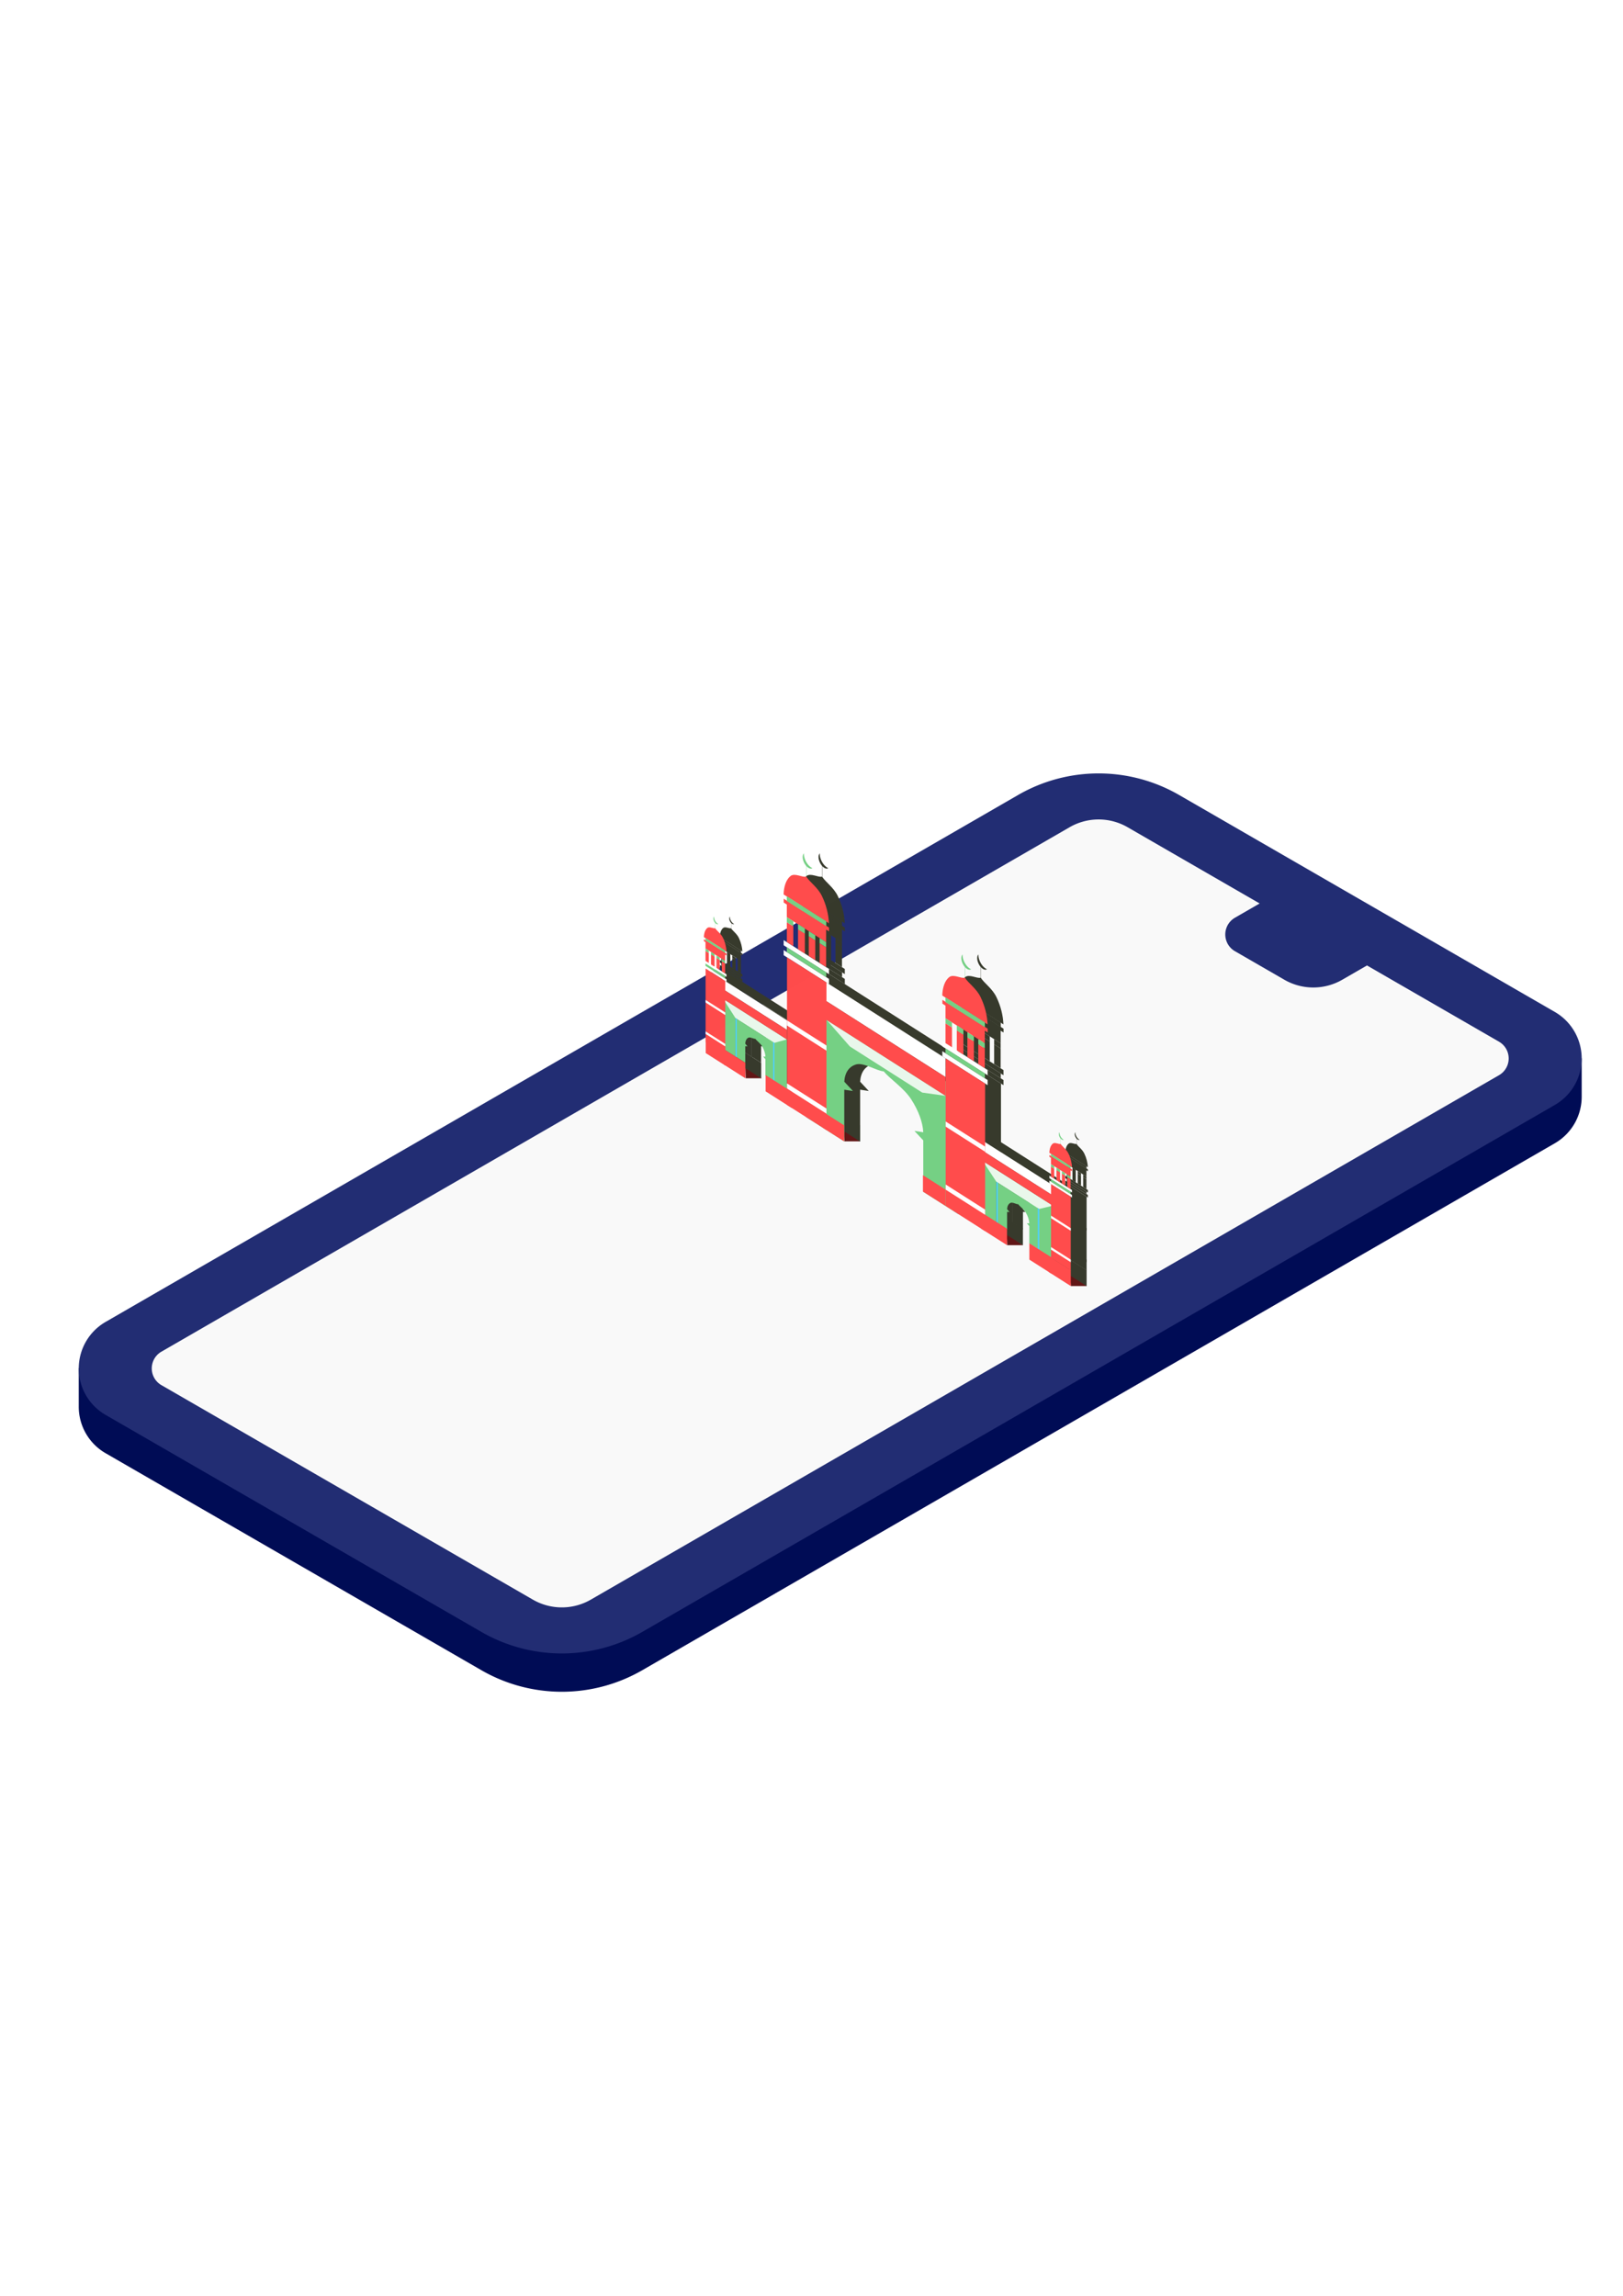 <?xml version="1.0" encoding="UTF-8" standalone="no"?>
<svg
   xmlns:dc="http://purl.org/dc/elements/1.1/"
   xmlns:cc="http://creativecommons.org/ns#"
   xmlns:rdf="http://www.w3.org/1999/02/22-rdf-syntax-ns#"
   xmlns:svg="http://www.w3.org/2000/svg"
   xmlns="http://www.w3.org/2000/svg"
   xmlns:sodipodi="http://sodipodi.sourceforge.net/DTD/sodipodi-0.dtd"
   xmlns:inkscape="http://www.inkscape.org/namespaces/inkscape"
   id="svg8"
   version="1.1"
   viewBox="0 0 210 297"
   height="1122.52"
   width="793.701"
   inkscape:version="1.0 (4035a4fb49, 2020-05-01)"
   sodipodi:docname="welcome_screen.svg">
  <defs
     id="defs2">
    <inkscape:path-effect
       hide_knots="false"
       only_selected="false"
       apply_with_radius="true"
       apply_no_radius="true"
       use_knot_distance="true"
       flexible="false"
       chamfer_steps="1"
       radius="0"
       mode="F"
       method="auto"
       unit="px"
       satellites_param="F,0,0,1,0,0,0,1 @ F,0,1,1,0,6.555,0,1 @ F,0,0,1,0,6.555,0,1 @ F,0,0,1,0,0,0,1"
       lpeversion="1"
       is_visible="true"
       id="path-effect968"
       effect="fillet_chamfer" />
    <inkscape:path-effect
       hide_knots="false"
       only_selected="false"
       apply_with_radius="true"
       apply_no_radius="true"
       use_knot_distance="true"
       flexible="false"
       chamfer_steps="1"
       radius="0"
       mode="F"
       method="auto"
       unit="px"
       satellites_param="F,0,0,1,0,0,0,1 @ F,0,0,1,0,0,0,1 @ F,0,1,1,0,15,0,1 @ F,0,0,1,0,15,0,1 @ F,0,0,1,0,0,0,1 @ F,0,0,1,0,0,0,1"
       lpeversion="1"
       is_visible="true"
       id="path-effect958"
       effect="fillet_chamfer" />
    <inkscape:path-effect
       hide_knots="false"
       only_selected="false"
       apply_with_radius="true"
       apply_no_radius="true"
       use_knot_distance="true"
       flexible="false"
       chamfer_steps="1"
       radius="0"
       mode="F"
       method="auto"
       unit="px"
       satellites_param="F,0,1,1,0,19.844,0,1 @ F,0,1,1,0,19.844,0,1 @ F,0,0,1,0,19.844,0,1 @ F,0,1,1,0,19.844,0,1"
       lpeversion="1"
       is_visible="true"
       id="path-effect876"
       effect="fillet_chamfer" />
    <inkscape:path-effect
       hide_knots="false"
       only_selected="false"
       apply_with_radius="true"
       apply_no_radius="true"
       use_knot_distance="true"
       flexible="false"
       chamfer_steps="1"
       radius="0"
       mode="F"
       method="auto"
       unit="px"
       satellites_param="F,0,1,1,0,7.146,0,1 @ F,0,1,1,0,7.146,0,1 @ F,0,0,1,0,7.146,0,1 @ F,0,0,1,0,0,0,1 @ F,0,1,1,0,7.146,0,1 @ F,0,1,1,0,7.146,0,1 @ F,0,0,1,0,0,0,1 @ F,0,1,1,0,7.146,0,1"
       lpeversion="1"
       is_visible="true"
       id="path-effect874"
       effect="fillet_chamfer" />
    <filter
       inkscape:collect="always"
       style="color-interpolation-filters:sRGB"
       id="filter9188"
       x="-0.048"
       width="1.096"
       y="-0.039"
       height="1.077">
      <feGaussianBlur
         inkscape:collect="always"
         stdDeviation="41.921"
         id="feGaussianBlur9190" />
    </filter>
  </defs>
  <sodipodi:namedview
     inkscape:window-maximized="1"
     inkscape:window-y="31"
     inkscape:window-x="0"
     inkscape:window-height="709"
     inkscape:window-width="1366"
     inkscape:snap-global="false"
     showborder="true"
     showgrid="false"
     inkscape:document-rotation="0"
     inkscape:current-layer="layer1"
     inkscape:document-units="mm"
     inkscape:cy="567.36938"
     inkscape:cx="-36.802125"
     inkscape:zoom="0.45254834"
     inkscape:pageshadow="2"
     inkscape:pageopacity="0.0"
     borderopacity="1.0"
     bordercolor="#666666"
     pagecolor="#ffffff"
     id="base"
     units="px">
    <inkscape:grid
       spacingy="13.229"
       units="px"
       id="grid833"
       type="axonomgrid" />
  </sodipodi:namedview>
  <g
     id="layer1"
     inkscape:groupmode="layer"
     inkscape:label="Layer 1">
    <g
       id="g1441">
      <path
         id="path878"
         style="fill:#000c55;fill-opacity:1;stroke:none;stroke-width:0.16px;stroke-linecap:butt;stroke-linejoin:miter;stroke-opacity:1"
         d="m 142.143,105.008 a 20.835,20.835 0 0 0 -10.413,2.791 L 13.663,175.966 v -4.956 l -3.473,6.015 v 4.956 a 6.945,6.945 0 0 0 3.473,6.015 l 48.616,28.068 a 20.835,20.835 0 0 0 20.835,0 L 201.182,147.898 a 6.945,6.945 0 0 0 3.473,-6.015 6.945,6.945 0 0 0 0,-0.005 v -4.951 l -3.473,-6.015 v 4.956 l -48.616,-28.068 a 20.835,20.835 0 0 0 -10.423,-2.792 z" />
      <path
         style="fill:#222d73;fill-opacity:1;stroke:none;stroke-width:0.16px;stroke-linecap:butt;stroke-linejoin:miter;stroke-opacity:1"
         d="m 13.663,183.04 48.616,28.068 a 20.835,20.835 0 0 0 20.835,0 L 201.182,142.942 a 6.945,6.945 0 0 0 0,-12.029 l -48.616,-28.068 a 20.835,20.835 0 0 0 -20.835,0 L 13.663,171.011 a 6.945,6.945 0 0 0 0,12.029 z"
         id="path837" />
      <path
         style="fill:#f9f9f9;fill-opacity:1;stroke:none;stroke-width:0.16px;stroke-linecap:butt;stroke-linejoin:miter;stroke-opacity:1"
         d="m 20.887,179.191 48.058,27.746 a 7.503,7.503 0 0 0 7.503,0 L 193.958,139.093 a 2.501,2.501 0 0 0 0,-4.332 l -17.084,-9.863 -3.194,1.844 a 7.503,7.503 0 0 1 -7.503,0 l -6.387,-3.688 a 2.501,2.501 0 0 1 0,-4.332 l 3.194,-1.844 -17.084,-9.863 a 7.503,7.503 0 0 0 -7.503,0 L 20.887,174.859 a 2.501,2.501 0 0 0 0,4.332 z"
         id="path872" />
      <g
         id="g1427"
         transform="matrix(0.046,0,0,0.046,169.647,67.299)"
         style="opacity:0.995">
        <path
           id="path9074"
           d="m -631.231,2153.758 -49.362,-52.152 4.777,52.152 z"
           style="fill:#601515;fill-opacity:0.996;stroke:none;stroke-width:1.877px;stroke-linecap:butt;stroke-linejoin:miter;stroke-opacity:1" />
        <path
           id="path9072"
           d="m -810.32,2038.8 -46.093,-33.093 1.508,33.093 z"
           style="fill:#601515;fill-opacity:0.996;stroke:none;stroke-width:1.877px;stroke-linecap:butt;stroke-linejoin:miter;stroke-opacity:1" />
        <path
           id="path9070"
           d="m -1268.154,1746.807 -48.282,-40.054 3.697,40.054 z"
           style="fill:#601515;fill-opacity:0.996;stroke:none;stroke-width:1.877px;stroke-linecap:butt;stroke-linejoin:miter;stroke-opacity:1" />
        <path
           id="path9068"
           d="m -1545.823,1569.34 -45.745,-32.262 1.16,32.262 z"
           style="fill:#601515;fill-opacity:0.996;stroke:none;stroke-width:1.877px;stroke-linecap:butt;stroke-linejoin:miter;stroke-opacity:1" />
        <g
           style="fill:#36392b;fill-opacity:1;filter:url(#filter9188)"
           id="g1576"
           transform="matrix(0.496,0.316,0,0.553,-267.851,1883.237)">
          <rect
             y="156.044"
             x="-2123.927"
             height="95.209"
             width="680.861"
             id="rect1284"
             style="opacity:0.999;fill:#36392b;fill-opacity:1;stroke-width:0.205" />
          <path
             d="m -2230.782,271.902 v 130.413 440.848 h 175.362 V 402.316 h 542.267 v 440.848 h 175.362 V 402.316 271.902 Z"
             style="opacity:0.999;fill:#36392b;fill-opacity:1;stroke-width:0.395"
             id="path1286" />
          <g
             style="fill:#36392b;fill-opacity:1"
             transform="matrix(3.223,0,0,2.862,2499.593,556.966)"
             id="g1294">
            <path
               id="path1288"
               style="opacity:0.999;fill:#36392b;fill-opacity:1;stroke-width:0.167"
               d="M -1468.709,-91.963 V 122.225 h 67.157 V 30.216 l 7.442,-3.652 7.771,-3.814 -7.988,-3.512 -7.207,-3.168 c 0.895,-16.939 8.548,-32.914 21.398,-44.641 12.935,-11.805 36.151,-11.461 48.035,-18.405 h 0.034 c 11.078,6.573 35.114,6.588 48.056,18.394 12.942,11.806 20.617,27.92 21.428,44.99 v 0 l -7.777,3.808 -7.777,3.808 7.982,3.518 7.572,3.337 v 91.346 h 61.91 V -91.963 Z" />
            <rect
               style="opacity:0.999;fill:#36392b;fill-opacity:1;stroke-width:0.152"
               id="rect1290"
               width="8.825"
               height="214.104"
               x="-1468.708"
               y="-91.963" />
            <rect
               y="-91.963"
               x="-1209.497"
               height="214.1"
               width="8.825"
               id="rect1292"
               style="opacity:0.999;fill:#36392b;fill-opacity:1;stroke-width:0.152" />
          </g>
          <path
             sodipodi:nodetypes="ccccc"
             d="m -2116.822,346.462 h 673.756 l -132.597,59.134 h -410.027 z"
             style="opacity:0.999;fill:#36392b;fill-opacity:1;stroke-width:0.276"
             id="path1296" />
          <rect
             style="opacity:0.999;fill:#36392b;fill-opacity:1;stroke-width:0.205"
             id="rect1298"
             width="680.861"
             height="95.209"
             x="-2123.927"
             y="251.253" />
          <g
             style="fill:#36392b;fill-opacity:1"
             id="g1354"
             transform="matrix(1.381,0,0,1.381,538.496,-3.178)">
            <path
               id="path1300"
               style="opacity:0.999;fill:#36392b;fill-opacity:1;stroke-width:0.233"
               d="m -2007.141,-227.087 c -15.906,13 -46.979,12.356 -64.291,34.455 -17.312,22.099 -27.578,52.256 -28.663,84.201 h 186 c -1.085,-31.955 -11.358,-62.121 -28.68,-84.222 -17.322,-22.101 -49.493,-22.129 -64.32,-34.434 z"
               sodipodi:nodetypes="csccscc" />
            <path
               id="path1302"
               style="opacity:0.999;fill:#36392b;fill-opacity:1;stroke-width:0.246"
               d="m -2099.56,-92.926 v 14.169 h 12.744 v 46.475 h 161.36 v -46.475 h 11.895 v -14.169 z" />
            <rect
               style="opacity:0.999;fill:#36392b;fill-opacity:1;stroke-width:0.257"
               id="rect1304"
               width="186"
               height="18.966"
               x="-2099.804"
               y="59.68" />
            <rect
               y="96.31"
               x="-2099.804"
               height="18.966"
               width="186"
               id="rect1306"
               style="opacity:0.999;fill:#36392b;fill-opacity:1;stroke-width:0.257" />
            <g
               style="fill:#36392b;fill-opacity:1"
               transform="translate(-235.5,-36.236)"
               id="g1352">
              <rect
                 style="opacity:0.999;fill:#36392b;fill-opacity:1;stroke-width:0.267"
                 id="rect1308"
                 width="162"
                 height="17.664"
                 x="-1851.471"
                 y="-73.118" />
              <g
                 style="fill:#36392b;fill-opacity:1"
                 id="g1314"
                 transform="translate(-3.6523438e-5)">
                <rect
                   y="3.954"
                   x="-1851.315"
                   height="18.962"
                   width="26.69"
                   id="rect1310"
                   style="opacity:0.999;fill:#36392b;fill-opacity:1;stroke-width:0.142" />
                <rect
                   y="22.916"
                   x="-1851.315"
                   height="72.606"
                   width="26.69"
                   id="rect1312"
                   style="opacity:0.999;fill:#36392b;fill-opacity:1;stroke-width:0.265" />
              </g>
              <rect
                 y="151.512"
                 x="-1850.577"
                 height="543.503"
                 width="162"
                 id="rect1316"
                 style="opacity:0.999;fill:#36392b;fill-opacity:1;stroke-width:0.34" />
              <rect
                 y="383.6"
                 x="-1850.577"
                 height="18.966"
                 width="162"
                 id="rect1318"
                 style="opacity:0.999;fill:#36392b;fill-opacity:1;stroke-width:0.24" />
              <rect
                 y="114.882"
                 x="-1851.471"
                 height="17.664"
                 width="162"
                 id="rect1320"
                 style="opacity:0.999;fill:#36392b;fill-opacity:1;stroke-width:0.267" />
              <g
                 style="fill:#36392b;fill-opacity:1"
                 transform="translate(134.67)"
                 id="g1326">
                <rect
                   style="opacity:0.999;fill:#36392b;fill-opacity:1;stroke-width:0.142"
                   id="rect1322"
                   width="26.69"
                   height="18.962"
                   x="-1851.315"
                   y="3.954" />
                <rect
                   style="opacity:0.999;fill:#36392b;fill-opacity:1;stroke-width:0.265"
                   id="rect1324"
                   width="26.69"
                   height="72.606"
                   x="-1851.315"
                   y="22.916" />
              </g>
              <g
                 style="fill:#36392b;fill-opacity:1"
                 id="g1332"
                 transform="translate(46.656,-0.287)">
                <rect
                   y="3.954"
                   x="-1851.315"
                   height="18.962"
                   width="26.69"
                   id="rect1328"
                   style="opacity:0.999;fill:#36392b;fill-opacity:1;stroke-width:0.142" />
                <rect
                   y="22.916"
                   x="-1851.315"
                   height="72.606"
                   width="26.69"
                   id="rect1330"
                   style="opacity:0.999;fill:#36392b;fill-opacity:1;stroke-width:0.265" />
              </g>
              <g
                 style="fill:#36392b;fill-opacity:1"
                 transform="translate(90.022,-2.183876e-4)"
                 id="g1338">
                <rect
                   style="opacity:0.999;fill:#36392b;fill-opacity:1;stroke-width:0.142"
                   id="rect1334"
                   width="26.69"
                   height="18.962"
                   x="-1851.315"
                   y="3.954" />
                <rect
                   style="opacity:0.999;fill:#36392b;fill-opacity:1;stroke-width:0.265"
                   id="rect1336"
                   width="26.69"
                   height="72.606"
                   x="-1851.315"
                   y="22.916" />
              </g>
              <g
                 style="fill:#36392b;fill-opacity:1"
                 id="g1344"
                 transform="translate(46.656,-2.183876e-4)">
                <rect
                   y="3.954"
                   x="-1851.315"
                   height="18.962"
                   width="26.69"
                   id="rect1340"
                   style="opacity:0.999;fill:#36392b;fill-opacity:1;stroke-width:0.142" />
                <rect
                   y="22.916"
                   x="-1851.315"
                   height="72.606"
                   width="26.69"
                   id="rect1342"
                   style="opacity:0.999;fill:#36392b;fill-opacity:1;stroke-width:0.265" />
              </g>
              <rect
                 style="opacity:0.999;fill:#36392b;fill-opacity:1;stroke-width:0.24"
                 id="rect1346"
                 width="162"
                 height="18.966"
                 x="-1850.577"
                 y="615.689" />
              <path
                 id="path1348"
                 style="opacity:0.999;fill:#36392b;fill-opacity:1;stroke-width:0.152"
                 d="m -1780.998,-271.039 a 23.2,26.111 0 0 0 -5.207,16.484 23.2,26.111 0 0 0 23.2,26.111 23.2,26.111 0 0 0 16.866,-8.182 30.044,32.175 0 0 1 -4.918,0.434 30.044,32.175 0 0 1 -30.044,-32.175 30.044,32.175 0 0 1 0.104,-2.672 z" />
              <rect
                 style="opacity:0.999;fill:#36392b;fill-opacity:1;stroke-width:0.144"
                 id="rect1350"
                 width="1.009"
                 height="45.041"
                 x="-1771.64"
                 y="-235.892" />
            </g>
          </g>
          <g
             style="fill:#36392b;fill-opacity:1"
             transform="matrix(0.906,0,0,0.968,296.498,212.68)"
             id="g1372">
            <rect
               style="opacity:0.999;fill:#36392b;fill-opacity:1;stroke-width:0.124"
               id="rect1356"
               width="443.8"
               height="53.4"
               x="-1692.252"
               y="249.269" />
            <path
               id="path1358"
               style="opacity:0.999;fill:#36392b;fill-opacity:1;stroke-width:0.194"
               d="m -1688.577,356.069 v 63.598 214.987 h 86.43 V 419.668 h 267.265 v 214.987 h 86.43 V 419.668 356.069 Z" />
            <path
               id="path1360"
               style="opacity:0.999;fill:#36392b;fill-opacity:1;stroke-width:0.231"
               d="m -1687.621,356.069 h 439.169 l -86.43,63.598 h -267.265 z"
               sodipodi:nodetypes="ccccc" />
            <g
               style="fill:#36392b;fill-opacity:1"
               id="g1368"
               transform="translate(-133.439,511.631)">
              <path
                 d="M -1468.709,-91.963 V 122.225 h 67.157 V 30.216 l 7.442,-3.652 7.771,-3.814 -7.988,-3.512 -7.207,-3.168 c 0.895,-16.939 8.548,-32.914 21.398,-44.641 12.935,-11.805 36.151,-11.461 48.035,-18.405 h 0.034 c 11.078,6.573 35.114,6.588 48.056,18.394 12.942,11.806 20.617,27.92 21.428,44.99 v 0 l -7.777,3.808 -7.777,3.808 7.982,3.518 7.572,3.337 v 91.346 h 61.91 V -91.963 Z"
                 style="opacity:0.999;fill:#36392b;fill-opacity:1;stroke-width:0.167"
                 id="path1362" />
              <rect
                 y="-91.963"
                 x="-1468.708"
                 height="214.104"
                 width="8.825"
                 id="rect1364"
                 style="opacity:0.999;fill:#36392b;fill-opacity:1;stroke-width:0.152" />
              <rect
                 style="opacity:0.999;fill:#36392b;fill-opacity:1;stroke-width:0.152"
                 id="rect1366"
                 width="8.825"
                 height="214.1"
                 x="-1209.497"
                 y="-91.963" />
            </g>
            <rect
               y="302.669"
               x="-1692.252"
               height="53.4"
               width="443.8"
               id="rect1370"
               style="opacity:0.999;fill:#36392b;fill-opacity:1;stroke-width:0.124" />
          </g>
          <g
             style="fill:#36392b;fill-opacity:1"
             id="g1428"
             transform="matrix(0.689,0,0,0.689,592.38,374.516)">
            <path
               id="path1374"
               style="opacity:0.999;fill:#36392b;fill-opacity:1;stroke-width:0.233"
               d="m -2007.141,-227.087 c -15.906,13 -46.979,12.356 -64.291,34.455 -17.312,22.099 -27.578,52.256 -28.663,84.201 h 186 c -1.085,-31.955 -11.358,-62.121 -28.68,-84.222 -17.322,-22.101 -49.493,-22.129 -64.32,-34.434 z"
               sodipodi:nodetypes="csccscc" />
            <path
               id="path1376"
               style="opacity:0.999;fill:#36392b;fill-opacity:1;stroke-width:0.246"
               d="m -2099.56,-92.926 v 14.169 h 12.744 v 46.475 h 161.36 v -46.475 h 11.895 v -14.169 z" />
            <rect
               style="opacity:0.999;fill:#36392b;fill-opacity:1;stroke-width:0.257"
               id="rect1378"
               width="186"
               height="18.966"
               x="-2099.804"
               y="59.68" />
            <rect
               y="96.31"
               x="-2099.804"
               height="18.966"
               width="186"
               id="rect1380"
               style="opacity:0.999;fill:#36392b;fill-opacity:1;stroke-width:0.257" />
            <g
               style="fill:#36392b;fill-opacity:1"
               transform="translate(-235.5,-36.236)"
               id="g1426">
              <rect
                 style="opacity:0.999;fill:#36392b;fill-opacity:1;stroke-width:0.267"
                 id="rect1382"
                 width="162"
                 height="17.664"
                 x="-1851.471"
                 y="-73.118" />
              <g
                 style="fill:#36392b;fill-opacity:1"
                 id="g1388"
                 transform="translate(-3.6523438e-5)">
                <rect
                   y="3.954"
                   x="-1851.315"
                   height="18.962"
                   width="26.69"
                   id="rect1384"
                   style="opacity:0.999;fill:#36392b;fill-opacity:1;stroke-width:0.142" />
                <rect
                   y="22.916"
                   x="-1851.315"
                   height="72.606"
                   width="26.69"
                   id="rect1386"
                   style="opacity:0.999;fill:#36392b;fill-opacity:1;stroke-width:0.265" />
              </g>
              <rect
                 y="151.512"
                 x="-1850.577"
                 height="543.503"
                 width="162"
                 id="rect1390"
                 style="opacity:0.999;fill:#36392b;fill-opacity:1;stroke-width:0.34" />
              <rect
                 y="383.6"
                 x="-1850.577"
                 height="18.966"
                 width="162"
                 id="rect1392"
                 style="opacity:0.999;fill:#36392b;fill-opacity:1;stroke-width:0.24" />
              <rect
                 y="114.882"
                 x="-1851.471"
                 height="17.664"
                 width="162"
                 id="rect1394"
                 style="opacity:0.999;fill:#36392b;fill-opacity:1;stroke-width:0.267" />
              <g
                 style="fill:#36392b;fill-opacity:1"
                 transform="translate(134.67)"
                 id="g1400">
                <rect
                   style="opacity:0.999;fill:#36392b;fill-opacity:1;stroke-width:0.142"
                   id="rect1396"
                   width="26.69"
                   height="18.962"
                   x="-1851.315"
                   y="3.954" />
                <rect
                   style="opacity:0.999;fill:#36392b;fill-opacity:1;stroke-width:0.265"
                   id="rect1398"
                   width="26.69"
                   height="72.606"
                   x="-1851.315"
                   y="22.916" />
              </g>
              <g
                 style="fill:#36392b;fill-opacity:1"
                 id="g1406"
                 transform="translate(46.656,-0.287)">
                <rect
                   y="3.954"
                   x="-1851.315"
                   height="18.962"
                   width="26.69"
                   id="rect1402"
                   style="opacity:0.999;fill:#36392b;fill-opacity:1;stroke-width:0.142" />
                <rect
                   y="22.916"
                   x="-1851.315"
                   height="72.606"
                   width="26.69"
                   id="rect1404"
                   style="opacity:0.999;fill:#36392b;fill-opacity:1;stroke-width:0.265" />
              </g>
              <g
                 style="fill:#36392b;fill-opacity:1"
                 transform="translate(90.022,-2.183876e-4)"
                 id="g1412">
                <rect
                   style="opacity:0.999;fill:#36392b;fill-opacity:1;stroke-width:0.142"
                   id="rect1408"
                   width="26.69"
                   height="18.962"
                   x="-1851.315"
                   y="3.954" />
                <rect
                   style="opacity:0.999;fill:#36392b;fill-opacity:1;stroke-width:0.265"
                   id="rect1410"
                   width="26.69"
                   height="72.606"
                   x="-1851.315"
                   y="22.916" />
              </g>
              <g
                 style="fill:#36392b;fill-opacity:1"
                 id="g1418"
                 transform="translate(46.656,-2.183876e-4)">
                <rect
                   y="3.954"
                   x="-1851.315"
                   height="18.962"
                   width="26.69"
                   id="rect1414"
                   style="opacity:0.999;fill:#36392b;fill-opacity:1;stroke-width:0.142" />
                <rect
                   y="22.916"
                   x="-1851.315"
                   height="72.606"
                   width="26.69"
                   id="rect1416"
                   style="opacity:0.999;fill:#36392b;fill-opacity:1;stroke-width:0.265" />
              </g>
              <rect
                 style="opacity:0.999;fill:#36392b;fill-opacity:1;stroke-width:0.24"
                 id="rect1420"
                 width="162"
                 height="18.966"
                 x="-1850.577"
                 y="615.689" />
              <path
                 id="path1422"
                 style="opacity:0.999;fill:#36392b;fill-opacity:1;stroke-width:0.152"
                 d="m -1780.998,-271.039 a 23.2,26.111 0 0 0 -5.207,16.484 23.2,26.111 0 0 0 23.2,26.111 23.2,26.111 0 0 0 16.866,-8.182 30.044,32.175 0 0 1 -4.918,0.434 30.044,32.175 0 0 1 -30.044,-32.175 30.044,32.175 0 0 1 0.104,-2.672 z" />
              <rect
                 style="opacity:0.999;fill:#36392b;fill-opacity:1;stroke-width:0.144"
                 id="rect1424"
                 width="1.009"
                 height="45.041"
                 x="-1771.64"
                 y="-235.892" />
            </g>
          </g>
          <g
             style="fill:#36392b;fill-opacity:1"
             id="g1446"
             transform="matrix(0.823,0,0,0.912,-1315.907,249.276)">
            <rect
               y="249.269"
               x="-1692.252"
               height="53.4"
               width="443.8"
               id="rect1430"
               style="opacity:0.999;fill:#36392b;fill-opacity:1;stroke-width:0.124" />
            <path
               d="m -1688.577,356.069 v 63.598 214.987 h 86.43 V 419.668 h 267.265 v 214.987 h 86.43 V 419.668 356.069 Z"
               style="opacity:0.999;fill:#36392b;fill-opacity:1;stroke-width:0.194"
               id="path1432" />
            <path
               sodipodi:nodetypes="ccccc"
               d="m -1687.621,356.069 h 439.169 l -86.43,63.598 h -267.265 z"
               style="opacity:0.999;fill:#36392b;fill-opacity:1;stroke-width:0.231"
               id="path1434" />
            <g
               style="fill:#36392b;fill-opacity:1"
               transform="translate(-133.439,511.631)"
               id="g1442">
              <path
                 id="path1436"
                 style="opacity:0.999;fill:#36392b;fill-opacity:1;stroke-width:0.167"
                 d="M -1468.709,-91.963 V 122.225 h 67.157 V 30.216 l 7.442,-3.652 7.771,-3.814 -7.988,-3.512 -7.207,-3.168 c 0.895,-16.939 8.548,-32.914 21.398,-44.641 12.935,-11.805 36.151,-11.461 48.035,-18.405 h 0.034 c 11.078,6.573 35.114,6.588 48.056,18.394 12.942,11.806 20.617,27.92 21.428,44.99 v 0 l -7.777,3.808 -7.777,3.808 7.982,3.518 7.572,3.337 v 91.346 h 61.91 V -91.963 Z" />
              <rect
                 style="opacity:0.999;fill:#36392b;fill-opacity:1;stroke-width:0.152"
                 id="rect1438"
                 width="8.825"
                 height="214.104"
                 x="-1468.708"
                 y="-91.963" />
              <rect
                 y="-91.963"
                 x="-1209.497"
                 height="214.1"
                 width="8.825"
                 id="rect1440"
                 style="opacity:0.999;fill:#36392b;fill-opacity:1;stroke-width:0.152" />
            </g>
            <rect
               style="opacity:0.999;fill:#36392b;fill-opacity:1;stroke-width:0.124"
               id="rect1444"
               width="443.8"
               height="53.4"
               x="-1692.252"
               y="302.669" />
          </g>
          <g
             style="fill:#36392b;fill-opacity:1"
             transform="matrix(0.689,0,0,0.689,-1366.783,397.193)"
             id="g1502">
            <path
               sodipodi:nodetypes="csccscc"
               d="m -2007.141,-227.087 c -15.906,13 -46.979,12.356 -64.291,34.455 -17.312,22.099 -27.578,52.256 -28.663,84.201 h 186 c -1.085,-31.955 -11.358,-62.121 -28.68,-84.222 -17.322,-22.101 -49.493,-22.129 -64.32,-34.434 z"
               style="opacity:0.999;fill:#36392b;fill-opacity:1;stroke-width:0.233"
               id="path1448" />
            <path
               d="m -2099.56,-92.926 v 14.169 h 12.744 v 46.475 h 161.36 v -46.475 h 11.895 v -14.169 z"
               style="opacity:0.999;fill:#36392b;fill-opacity:1;stroke-width:0.246"
               id="path1450" />
            <rect
               y="59.68"
               x="-2099.804"
               height="18.966"
               width="186"
               id="rect1452"
               style="opacity:0.999;fill:#36392b;fill-opacity:1;stroke-width:0.257" />
            <rect
               style="opacity:0.999;fill:#36392b;fill-opacity:1;stroke-width:0.257"
               id="rect1454"
               width="186"
               height="18.966"
               x="-2099.804"
               y="96.31" />
            <g
               style="fill:#36392b;fill-opacity:1"
               id="g1500"
               transform="translate(-235.5,-36.236)">
              <rect
                 y="-73.118"
                 x="-1851.471"
                 height="17.664"
                 width="162"
                 id="rect1456"
                 style="opacity:0.999;fill:#36392b;fill-opacity:1;stroke-width:0.267" />
              <g
                 style="fill:#36392b;fill-opacity:1"
                 transform="translate(-3.6523438e-5)"
                 id="g1462">
                <rect
                   style="opacity:0.999;fill:#36392b;fill-opacity:1;stroke-width:0.142"
                   id="rect1458"
                   width="26.69"
                   height="18.962"
                   x="-1851.315"
                   y="3.954" />
                <rect
                   style="opacity:0.999;fill:#36392b;fill-opacity:1;stroke-width:0.265"
                   id="rect1460"
                   width="26.69"
                   height="72.606"
                   x="-1851.315"
                   y="22.916" />
              </g>
              <rect
                 style="opacity:0.999;fill:#36392b;fill-opacity:1;stroke-width:0.34"
                 id="rect1464"
                 width="162"
                 height="543.503"
                 x="-1850.577"
                 y="151.512" />
              <rect
                 style="opacity:0.999;fill:#36392b;fill-opacity:1;stroke-width:0.24"
                 id="rect1466"
                 width="162"
                 height="18.966"
                 x="-1850.577"
                 y="383.6" />
              <rect
                 style="opacity:0.999;fill:#36392b;fill-opacity:1;stroke-width:0.267"
                 id="rect1468"
                 width="162"
                 height="17.664"
                 x="-1851.471"
                 y="114.882" />
              <g
                 style="fill:#36392b;fill-opacity:1"
                 id="g1474"
                 transform="translate(134.67)">
                <rect
                   y="3.954"
                   x="-1851.315"
                   height="18.962"
                   width="26.69"
                   id="rect1470"
                   style="opacity:0.999;fill:#36392b;fill-opacity:1;stroke-width:0.142" />
                <rect
                   y="22.916"
                   x="-1851.315"
                   height="72.606"
                   width="26.69"
                   id="rect1472"
                   style="opacity:0.999;fill:#36392b;fill-opacity:1;stroke-width:0.265" />
              </g>
              <g
                 style="fill:#36392b;fill-opacity:1"
                 transform="translate(46.656,-0.287)"
                 id="g1480">
                <rect
                   style="opacity:0.999;fill:#36392b;fill-opacity:1;stroke-width:0.142"
                   id="rect1476"
                   width="26.69"
                   height="18.962"
                   x="-1851.315"
                   y="3.954" />
                <rect
                   style="opacity:0.999;fill:#36392b;fill-opacity:1;stroke-width:0.265"
                   id="rect1478"
                   width="26.69"
                   height="72.606"
                   x="-1851.315"
                   y="22.916" />
              </g>
              <g
                 style="fill:#36392b;fill-opacity:1"
                 id="g1486"
                 transform="translate(90.022,-2.183876e-4)">
                <rect
                   y="3.954"
                   x="-1851.315"
                   height="18.962"
                   width="26.69"
                   id="rect1482"
                   style="opacity:0.999;fill:#36392b;fill-opacity:1;stroke-width:0.142" />
                <rect
                   y="22.916"
                   x="-1851.315"
                   height="72.606"
                   width="26.69"
                   id="rect1484"
                   style="opacity:0.999;fill:#36392b;fill-opacity:1;stroke-width:0.265" />
              </g>
              <g
                 style="fill:#36392b;fill-opacity:1"
                 transform="translate(46.656,-2.183876e-4)"
                 id="g1492">
                <rect
                   style="opacity:0.999;fill:#36392b;fill-opacity:1;stroke-width:0.142"
                   id="rect1488"
                   width="26.69"
                   height="18.962"
                   x="-1851.315"
                   y="3.954" />
                <rect
                   style="opacity:0.999;fill:#36392b;fill-opacity:1;stroke-width:0.265"
                   id="rect1490"
                   width="26.69"
                   height="72.606"
                   x="-1851.315"
                   y="22.916" />
              </g>
              <rect
                 y="615.689"
                 x="-1850.577"
                 height="18.966"
                 width="162"
                 id="rect1494"
                 style="opacity:0.999;fill:#36392b;fill-opacity:1;stroke-width:0.24" />
              <path
                 d="m -1780.998,-271.039 a 23.2,26.111 0 0 0 -5.207,16.484 23.2,26.111 0 0 0 23.2,26.111 23.2,26.111 0 0 0 16.866,-8.182 30.044,32.175 0 0 1 -4.918,0.434 30.044,32.175 0 0 1 -30.044,-32.175 30.044,32.175 0 0 1 0.104,-2.672 z"
                 style="opacity:0.999;fill:#36392b;fill-opacity:1;stroke-width:0.152"
                 id="path1496" />
              <rect
                 y="-235.892"
                 x="-1771.64"
                 height="45.041"
                 width="1.009"
                 id="rect1498"
                 style="opacity:0.999;fill:#36392b;fill-opacity:1;stroke-width:0.144" />
            </g>
          </g>
          <rect
             y="810.458"
             x="-2803.262"
             height="95.824"
             width="110.913"
             id="rect1504"
             style="opacity:0.999;fill:#36392b;fill-opacity:1;stroke-width:0.31" />
          <rect
             style="opacity:0.999;fill:#36392b;fill-opacity:1;stroke-width:0.332"
             id="rect1506"
             width="147.922"
             height="82.751"
             x="-2463.697"
             y="824.057" />
          <rect
             y="827.468"
             x="-2699.394"
             height="78.608"
             width="120.848"
             id="rect1508"
             style="opacity:0.999;fill:#36392b;fill-opacity:1;stroke-width:0.293" />
          <rect
             y="825.293"
             x="-2139.146"
             height="81.454"
             width="120.848"
             id="rect1510"
             style="opacity:0.999;fill:#36392b;fill-opacity:1;stroke-width:0.298" />
          <rect
             style="opacity:0.999;fill:#36392b;fill-opacity:1;stroke-width:0.311"
             id="rect1512"
             width="128.452"
             height="83.354"
             x="-1571.518"
             y="823.374" />
          <rect
             style="opacity:0.999;fill:#36392b;fill-opacity:1;stroke-width:0.306"
             id="rect1514"
             width="124.777"
             height="82.997"
             x="-968.008"
             y="824.923" />
          <rect
             y="822.98"
             x="-1241.348"
             height="83.748"
             width="146.817"
             id="rect1516"
             style="opacity:0.999;fill:#36392b;fill-opacity:1;stroke-width:0.333" />
          <g
             style="fill:#36392b;fill-opacity:1"
             transform="matrix(1.381,0,0,1.381,1438.279,-3.178)"
             id="g1572">
            <path
               sodipodi:nodetypes="csccscc"
               d="m -2007.141,-227.087 c -15.906,13 -46.979,12.356 -64.291,34.455 -17.312,22.099 -27.578,52.256 -28.663,84.201 h 186 c -1.085,-31.955 -11.358,-62.121 -28.68,-84.222 -17.322,-22.101 -49.493,-22.129 -64.32,-34.434 z"
               style="opacity:0.999;fill:#36392b;fill-opacity:1;stroke-width:0.233"
               id="path1518" />
            <path
               d="m -2099.56,-92.926 v 14.169 h 12.744 v 46.475 h 161.36 v -46.475 h 11.895 v -14.169 z"
               style="opacity:0.999;fill:#36392b;fill-opacity:1;stroke-width:0.246"
               id="path1520" />
            <rect
               y="59.68"
               x="-2099.804"
               height="18.966"
               width="186"
               id="rect1522"
               style="opacity:0.999;fill:#36392b;fill-opacity:1;stroke-width:0.257" />
            <rect
               style="opacity:0.999;fill:#36392b;fill-opacity:1;stroke-width:0.257"
               id="rect1524"
               width="186"
               height="18.966"
               x="-2099.804"
               y="96.31" />
            <g
               style="fill:#36392b;fill-opacity:1"
               id="g1570"
               transform="translate(-235.5,-36.236)">
              <rect
                 y="-73.118"
                 x="-1851.471"
                 height="17.664"
                 width="162"
                 id="rect1526"
                 style="opacity:0.999;fill:#36392b;fill-opacity:1;stroke-width:0.267" />
              <g
                 style="fill:#36392b;fill-opacity:1"
                 transform="translate(-3.6523438e-5)"
                 id="g1532">
                <rect
                   style="opacity:0.999;fill:#36392b;fill-opacity:1;stroke-width:0.142"
                   id="rect1528"
                   width="26.69"
                   height="18.962"
                   x="-1851.315"
                   y="3.954" />
                <rect
                   style="opacity:0.999;fill:#36392b;fill-opacity:1;stroke-width:0.265"
                   id="rect1530"
                   width="26.69"
                   height="72.606"
                   x="-1851.315"
                   y="22.916" />
              </g>
              <rect
                 style="opacity:0.999;fill:#36392b;fill-opacity:1;stroke-width:0.34"
                 id="rect1534"
                 width="162"
                 height="543.503"
                 x="-1850.577"
                 y="151.512" />
              <rect
                 style="opacity:0.999;fill:#36392b;fill-opacity:1;stroke-width:0.24"
                 id="rect1536"
                 width="162"
                 height="18.966"
                 x="-1850.577"
                 y="383.6" />
              <rect
                 style="opacity:0.999;fill:#36392b;fill-opacity:1;stroke-width:0.267"
                 id="rect1538"
                 width="162"
                 height="17.664"
                 x="-1851.471"
                 y="114.882" />
              <g
                 style="fill:#36392b;fill-opacity:1"
                 id="g1544"
                 transform="translate(134.67)">
                <rect
                   y="3.954"
                   x="-1851.315"
                   height="18.962"
                   width="26.69"
                   id="rect1540"
                   style="opacity:0.999;fill:#36392b;fill-opacity:1;stroke-width:0.142" />
                <rect
                   y="22.916"
                   x="-1851.315"
                   height="72.606"
                   width="26.69"
                   id="rect1542"
                   style="opacity:0.999;fill:#36392b;fill-opacity:1;stroke-width:0.265" />
              </g>
              <g
                 style="fill:#36392b;fill-opacity:1"
                 transform="translate(46.656,-0.287)"
                 id="g1550">
                <rect
                   style="opacity:0.999;fill:#36392b;fill-opacity:1;stroke-width:0.142"
                   id="rect1546"
                   width="26.69"
                   height="18.962"
                   x="-1851.315"
                   y="3.954" />
                <rect
                   style="opacity:0.999;fill:#36392b;fill-opacity:1;stroke-width:0.265"
                   id="rect1548"
                   width="26.69"
                   height="72.606"
                   x="-1851.315"
                   y="22.916" />
              </g>
              <g
                 style="fill:#36392b;fill-opacity:1"
                 id="g1556"
                 transform="translate(90.022,-2.183876e-4)">
                <rect
                   y="3.954"
                   x="-1851.315"
                   height="18.962"
                   width="26.69"
                   id="rect1552"
                   style="opacity:0.999;fill:#36392b;fill-opacity:1;stroke-width:0.142" />
                <rect
                   y="22.916"
                   x="-1851.315"
                   height="72.606"
                   width="26.69"
                   id="rect1554"
                   style="opacity:0.999;fill:#36392b;fill-opacity:1;stroke-width:0.265" />
              </g>
              <g
                 style="fill:#36392b;fill-opacity:1"
                 transform="translate(46.656,-2.183876e-4)"
                 id="g1562">
                <rect
                   style="opacity:0.999;fill:#36392b;fill-opacity:1;stroke-width:0.142"
                   id="rect1558"
                   width="26.69"
                   height="18.962"
                   x="-1851.315"
                   y="3.954" />
                <rect
                   style="opacity:0.999;fill:#36392b;fill-opacity:1;stroke-width:0.265"
                   id="rect1560"
                   width="26.69"
                   height="72.606"
                   x="-1851.315"
                   y="22.916" />
              </g>
              <rect
                 y="615.689"
                 x="-1850.577"
                 height="18.966"
                 width="162"
                 id="rect1564"
                 style="opacity:0.999;fill:#36392b;fill-opacity:1;stroke-width:0.24" />
              <path
                 d="m -1780.998,-271.039 a 23.2,26.111 0 0 0 -5.207,16.484 23.2,26.111 0 0 0 23.2,26.111 23.2,26.111 0 0 0 16.866,-8.182 30.044,32.175 0 0 1 -4.918,0.434 30.044,32.175 0 0 1 -30.044,-32.175 30.044,32.175 0 0 1 0.104,-2.672 z"
                 style="opacity:0.999;fill:#36392b;fill-opacity:1;stroke-width:0.152"
                 id="path1566" />
              <rect
                 y="-235.892"
                 x="-1771.64"
                 height="45.041"
                 width="1.009"
                 id="rect1568"
                 style="opacity:0.999;fill:#36392b;fill-opacity:1;stroke-width:0.144" />
            </g>
          </g>
          <rect
             y="827.353"
             x="-857.962"
             height="80.706"
             width="124.777"
             id="rect1574"
             style="opacity:0.999;fill:#36392b;fill-opacity:1;stroke-width:0.301" />
        </g>
        <g
           transform="matrix(0.496,0.316,0,0.553,-312.437,1883.237)"
           id="g1282">
          <path
             d="m -2123.927,156.044 h 680.861 v 95.209 h -680.861 z"
             style="opacity:0.999;fill:#ffffff;fill-opacity:1;stroke-width:0.205"
             id="rect1135" />
          <path
             id="path1137"
             style="opacity:0.999;fill:#74d084;fill-opacity:1;stroke-width:0.395"
             d="m -2230.782,271.902 v 130.413 440.848 h 175.362 V 402.316 h 542.267 v 440.848 h 175.362 V 402.316 271.902 Z" />
          <g
             id="g1145"
             transform="matrix(3.223,0,0,2.862,2499.593,556.966)">
            <path
               d="M -1468.709,-91.963 V 122.225 h 67.157 V 30.216 l 7.442,-3.652 7.771,-3.814 -7.988,-3.512 -7.207,-3.168 c 0.895,-16.939 8.548,-32.914 21.398,-44.641 12.935,-11.805 36.151,-11.461 48.035,-18.405 h 0.034 c 11.078,6.573 35.114,6.588 48.056,18.394 12.942,11.806 20.617,27.92 21.428,44.99 v 0 l -7.777,3.808 -7.777,3.808 7.982,3.518 7.572,3.337 v 91.346 h 61.91 V -91.963 Z"
               style="opacity:0.999;fill:#74d084;fill-opacity:1;stroke-width:0.167"
               id="path1139" />
            <path
               d="m -1468.708,-91.963 h 8.825 V 122.141 h -8.825 z"
               style="opacity:0.999;fill:#4bcfff;fill-opacity:1;stroke-width:0.152"
               id="rect1141" />
            <path
               d="m -1209.497,-91.963 h 8.825 V 122.137 h -8.825 z"
               style="opacity:0.999;fill:#4bcfff;fill-opacity:1;stroke-width:0.152"
               id="rect1143" />
          </g>
          <path
             id="path1147"
             style="opacity:0.999;fill:#e9f7eb;fill-opacity:1;stroke-width:0.276"
             d="m -2116.822,346.462 h 673.756 l -132.597,59.134 h -410.027 z"
             sodipodi:nodetypes="ccccc" />
          <path
             d="m -2123.927,251.253 h 680.861 v 95.209 h -680.861 z"
             style="opacity:0.999;fill:#ff4b4b;fill-opacity:1;stroke-width:0.205"
             id="rect1149" />
          <g
             transform="matrix(1.381,0,0,1.381,538.496,-3.178)"
             id="g1205">
            <path
               sodipodi:nodetypes="csccscc"
               d="m -2007.141,-227.087 c -15.906,13 -46.979,12.356 -64.291,34.455 -17.312,22.099 -27.578,52.256 -28.663,84.201 h 186 c -1.085,-31.955 -11.358,-62.121 -28.68,-84.222 -17.322,-22.101 -49.493,-22.129 -64.32,-34.434 z"
               style="opacity:0.999;fill:#ff4b4b;fill-opacity:1;stroke-width:0.233"
               id="path1151" />
            <path
               d="m -2099.56,-92.926 v 14.169 h 12.744 v 46.475 h 161.36 v -46.475 h 11.895 v -14.169 z"
               style="opacity:0.999;fill:#ff4b4b;fill-opacity:1;stroke-width:0.246"
               id="path1153" />
            <path
               d="m -2099.804,59.68 h 186 v 18.966 h -186 z"
               style="opacity:0.999;fill:#ffffff;fill-opacity:1;stroke-width:0.257"
               id="rect1155" />
            <path
               d="m -2099.804,96.31 h 186 v 18.966 h -186 z"
               style="opacity:0.999;fill:#ffffff;fill-opacity:1;stroke-width:0.257"
               id="rect1157" />
            <g
               id="g1203"
               transform="translate(-235.5,-36.236)">
              <path
                 d="m -1851.471,-73.118 h 162 v 17.664 h -162 z"
                 style="opacity:0.999;fill:#74d084;fill-opacity:1;stroke-width:0.267"
                 id="rect1159" />
              <g
                 transform="translate(-3.6523438e-5)"
                 id="g1165">
                <path
                   d="m -1851.315,3.954 h 26.69 V 22.916 h -26.69 z"
                   style="opacity:0.999;fill:#74d084;fill-opacity:1;stroke-width:0.142"
                   id="rect1161" />
                <path
                   d="m -1851.315,22.916 h 26.691 v 72.606 h -26.691 z"
                   style="opacity:0.999;fill:#ff4b4b;fill-opacity:1;stroke-width:0.265"
                   id="rect1163" />
              </g>
              <path
                 d="m -1850.577,151.512 h 162 v 543.503 h -162 z"
                 style="opacity:0.999;fill:#ff4b4b;fill-opacity:1;stroke-width:0.34"
                 id="rect1167" />
              <path
                 d="m -1850.577,383.6 h 162 v 18.966 h -162 z"
                 style="opacity:0.999;fill:#ffffff;fill-opacity:1;stroke-width:0.24"
                 id="rect1169" />
              <path
                 d="m -1851.471,114.882 h 162 v 17.664 h -162 z"
                 style="opacity:0.999;fill:#74d084;fill-opacity:1;stroke-width:0.267"
                 id="rect1171" />
              <g
                 id="g1177"
                 transform="translate(134.67)">
                <path
                   d="m -1851.315,3.954 h 26.69 V 22.916 h -26.69 z"
                   style="opacity:0.999;fill:#74d084;fill-opacity:1;stroke-width:0.142"
                   id="rect1173" />
                <path
                   d="m -1851.315,22.916 h 26.691 v 72.606 h -26.691 z"
                   style="opacity:0.999;fill:#ff4b4b;fill-opacity:1;stroke-width:0.265"
                   id="rect1175" />
              </g>
              <g
                 transform="translate(46.656,-0.287)"
                 id="g1183">
                <path
                   d="m -1851.315,3.954 h 26.69 V 22.916 h -26.69 z"
                   style="opacity:0.999;fill:#74d084;fill-opacity:1;stroke-width:0.142"
                   id="rect1179" />
                <path
                   d="m -1851.315,22.916 h 26.691 v 72.606 h -26.691 z"
                   style="opacity:0.999;fill:#ff4b4b;fill-opacity:1;stroke-width:0.265"
                   id="rect1181" />
              </g>
              <g
                 id="g1189"
                 transform="translate(90.022,-2.183876e-4)">
                <path
                   d="m -1851.315,3.954 h 26.69 V 22.916 h -26.69 z"
                   style="opacity:0.999;fill:#74d084;fill-opacity:1;stroke-width:0.142"
                   id="rect1185" />
                <path
                   d="m -1851.315,22.916 h 26.691 v 72.606 h -26.691 z"
                   style="opacity:0.999;fill:#ff4b4b;fill-opacity:1;stroke-width:0.265"
                   id="rect1187" />
              </g>
              <g
                 transform="translate(46.656,-2.183876e-4)"
                 id="g1195">
                <path
                   d="m -1851.315,3.954 h 26.69 V 22.916 h -26.69 z"
                   style="opacity:0.999;fill:#74d084;fill-opacity:1;stroke-width:0.142"
                   id="rect1191" />
                <path
                   d="m -1851.315,22.916 h 26.691 v 72.606 h -26.691 z"
                   style="opacity:0.999;fill:#ff4b4b;fill-opacity:1;stroke-width:0.265"
                   id="rect1193" />
              </g>
              <path
                 d="m -1850.577,615.689 h 162 v 18.966 h -162 z"
                 style="opacity:0.999;fill:#ffffff;fill-opacity:1;stroke-width:0.24"
                 id="rect1197" />
              <path
                 d="m -1780.998,-271.039 a 23.2,26.111 0 0 0 -5.207,16.484 23.2,26.111 0 0 0 23.2,26.111 23.2,26.111 0 0 0 16.866,-8.182 30.044,32.175 0 0 1 -4.918,0.434 30.044,32.175 0 0 1 -30.044,-32.175 30.044,32.175 0 0 1 0.104,-2.672 z"
                 style="opacity:0.999;fill:#74d084;fill-opacity:1;stroke-width:0.152"
                 id="path1199" />
              <path
                 d="m -1771.64,-235.892 h 1.009 v 45.041 h -1.009 z"
                 style="opacity:0.999;fill:#74d084;fill-opacity:1;stroke-width:0.144"
                 id="rect1201" />
            </g>
          </g>
          <g
             id="g1223"
             transform="matrix(0.906,0,0,0.968,296.498,212.68)">
            <path
               d="m -1692.252,249.269 h 443.8 v 53.4 h -443.8 z"
               style="opacity:0.999;fill:#ffffff;fill-opacity:1;stroke-width:0.124"
               id="rect1207" />
            <path
               d="m -1688.577,356.069 v 63.598 214.987 h 86.43 V 419.668 h 267.265 v 214.987 h 86.43 V 419.668 356.069 Z"
               style="opacity:0.999;fill:#74d084;fill-opacity:1;stroke-width:0.194"
               id="path1209" />
            <path
               sodipodi:nodetypes="ccccc"
               d="m -1687.621,356.069 h 439.169 l -86.43,63.598 h -267.265 z"
               style="opacity:0.999;fill:#e9f7eb;fill-opacity:1;stroke-width:0.231"
               id="path1211" />
            <g
               transform="translate(-133.439,511.631)"
               id="g1219">
              <path
                 id="path1213"
                 style="opacity:0.999;fill:#74d084;fill-opacity:1;stroke-width:0.167"
                 d="M -1468.709,-91.963 V 122.225 h 67.157 V 30.216 l 7.442,-3.652 7.771,-3.814 -7.988,-3.512 -7.207,-3.168 c 0.895,-16.939 8.548,-32.914 21.398,-44.641 12.935,-11.805 36.151,-11.461 48.035,-18.405 h 0.034 c 11.078,6.573 35.114,6.588 48.056,18.394 12.942,11.806 20.617,27.92 21.428,44.99 v 0 l -7.777,3.808 -7.777,3.808 7.982,3.518 7.572,3.337 v 91.346 h 61.91 V -91.963 Z" />
              <path
                 d="m -1468.708,-91.963 h 8.825 V 122.141 h -8.825 z"
                 style="opacity:0.999;fill:#4bcfff;fill-opacity:1;stroke-width:0.152"
                 id="rect1215" />
              <path
                 d="m -1209.497,-91.963 h 8.825 V 122.137 h -8.825 z"
                 style="opacity:0.999;fill:#4bcfff;fill-opacity:1;stroke-width:0.152"
                 id="rect1217" />
            </g>
            <path
               d="m -1692.252,302.669 h 443.8 v 53.4 h -443.8 z"
               style="opacity:0.999;fill:#ff4b4b;fill-opacity:1;stroke-width:0.124"
               id="rect1221" />
          </g>
          <g
             transform="matrix(0.689,0,0,0.689,592.38,374.516)"
             id="g1279">
            <path
               sodipodi:nodetypes="csccscc"
               d="m -2007.141,-227.087 c -15.906,13 -46.979,12.356 -64.291,34.455 -17.312,22.099 -27.578,52.256 -28.663,84.201 h 186 c -1.085,-31.955 -11.358,-62.121 -28.68,-84.222 -17.322,-22.101 -49.493,-22.129 -64.32,-34.434 z"
               style="opacity:0.999;fill:#ff4b4b;fill-opacity:1;stroke-width:0.233"
               id="path1225" />
            <path
               d="m -2099.56,-92.926 v 14.169 h 12.744 v 46.475 h 161.36 v -46.475 h 11.895 v -14.169 z"
               style="opacity:0.999;fill:#ff4b4b;fill-opacity:1;stroke-width:0.246"
               id="path1227" />
            <path
               d="m -2099.804,59.68 h 186 v 18.966 h -186 z"
               style="opacity:0.999;fill:#ffffff;fill-opacity:1;stroke-width:0.257"
               id="rect1229" />
            <path
               d="m -2099.804,96.31 h 186 v 18.966 h -186 z"
               style="opacity:0.999;fill:#ffffff;fill-opacity:1;stroke-width:0.257"
               id="rect1231" />
            <g
               id="g1277"
               transform="translate(-235.5,-36.236)">
              <path
                 d="m -1851.471,-73.118 h 162 v 17.664 h -162 z"
                 style="opacity:0.999;fill:#74d084;fill-opacity:1;stroke-width:0.267"
                 id="rect1233" />
              <g
                 transform="translate(-3.6523438e-5)"
                 id="g1239">
                <path
                   d="m -1851.315,3.954 h 26.69 V 22.916 h -26.69 z"
                   style="opacity:0.999;fill:#74d084;fill-opacity:1;stroke-width:0.142"
                   id="rect1235" />
                <path
                   d="m -1851.315,22.916 h 26.691 v 72.606 h -26.691 z"
                   style="opacity:0.999;fill:#ff4b4b;fill-opacity:1;stroke-width:0.265"
                   id="rect1237" />
              </g>
              <path
                 d="m -1850.577,151.512 h 162 v 543.503 h -162 z"
                 style="opacity:0.999;fill:#ff4b4b;fill-opacity:1;stroke-width:0.34"
                 id="rect1241" />
              <path
                 d="m -1850.577,383.6 h 162 v 18.966 h -162 z"
                 style="opacity:0.999;fill:#ffffff;fill-opacity:1;stroke-width:0.24"
                 id="rect1243" />
              <path
                 d="m -1851.471,114.882 h 162 v 17.664 h -162 z"
                 style="opacity:0.999;fill:#74d084;fill-opacity:1;stroke-width:0.267"
                 id="rect1245" />
              <g
                 id="g1251"
                 transform="translate(134.67)">
                <path
                   d="m -1851.315,3.954 h 26.69 V 22.916 h -26.69 z"
                   style="opacity:0.999;fill:#74d084;fill-opacity:1;stroke-width:0.142"
                   id="rect1247" />
                <path
                   d="m -1851.315,22.916 h 26.691 v 72.606 h -26.691 z"
                   style="opacity:0.999;fill:#ff4b4b;fill-opacity:1;stroke-width:0.265"
                   id="rect1249" />
              </g>
              <g
                 transform="translate(46.656,-0.287)"
                 id="g1257">
                <path
                   d="m -1851.315,3.954 h 26.69 V 22.916 h -26.69 z"
                   style="opacity:0.999;fill:#74d084;fill-opacity:1;stroke-width:0.142"
                   id="rect1253" />
                <path
                   d="m -1851.315,22.916 h 26.691 v 72.606 h -26.691 z"
                   style="opacity:0.999;fill:#ff4b4b;fill-opacity:1;stroke-width:0.265"
                   id="rect1255" />
              </g>
              <g
                 id="g1263"
                 transform="translate(90.022,-2.183876e-4)">
                <path
                   d="m -1851.315,3.954 h 26.69 V 22.916 h -26.69 z"
                   style="opacity:0.999;fill:#74d084;fill-opacity:1;stroke-width:0.142"
                   id="rect1259" />
                <path
                   d="m -1851.315,22.916 h 26.691 v 72.606 h -26.691 z"
                   style="opacity:0.999;fill:#ff4b4b;fill-opacity:1;stroke-width:0.265"
                   id="rect1261" />
              </g>
              <g
                 transform="translate(46.656,-2.183876e-4)"
                 id="g1269">
                <path
                   d="m -1851.315,3.954 h 26.69 V 22.916 h -26.69 z"
                   style="opacity:0.999;fill:#74d084;fill-opacity:1;stroke-width:0.142"
                   id="rect1265" />
                <path
                   d="m -1851.315,22.916 h 26.691 v 72.606 h -26.691 z"
                   style="opacity:0.999;fill:#ff4b4b;fill-opacity:1;stroke-width:0.265"
                   id="rect1267" />
              </g>
              <path
                 d="m -1850.577,615.689 h 162 v 18.966 h -162 z"
                 style="opacity:0.999;fill:#ffffff;fill-opacity:1;stroke-width:0.24"
                 id="rect1271" />
              <path
                 d="m -1780.998,-271.039 a 23.2,26.111 0 0 0 -5.207,16.484 23.2,26.111 0 0 0 23.2,26.111 23.2,26.111 0 0 0 16.866,-8.182 30.044,32.175 0 0 1 -4.918,0.434 30.044,32.175 0 0 1 -30.044,-32.175 30.044,32.175 0 0 1 0.104,-2.672 z"
                 style="opacity:0.999;fill:#74d084;fill-opacity:1;stroke-width:0.152"
                 id="path1273" />
              <path
                 d="m -1771.64,-235.892 h 1.009 v 45.041 h -1.009 z"
                 style="opacity:0.999;fill:#74d084;fill-opacity:1;stroke-width:0.144"
                 id="rect1275" />
            </g>
          </g>
          <g
             transform="matrix(0.823,0,0,0.912,-1315.907,249.276)"
             id="g1297">
            <path
               d="m -1692.252,249.269 h 443.8 v 53.4 h -443.8 z"
               style="opacity:0.999;fill:#ffffff;fill-opacity:1;stroke-width:0.124"
               id="rect1281" />
            <path
               id="path1283"
               style="opacity:0.999;fill:#74d084;fill-opacity:1;stroke-width:0.194"
               d="m -1688.577,356.069 v 63.598 214.987 h 86.43 V 419.668 h 267.265 v 214.987 h 86.43 V 419.668 356.069 Z" />
            <path
               id="path1285"
               style="opacity:0.999;fill:#e9f7eb;fill-opacity:1;stroke-width:0.231"
               d="m -1687.621,356.069 h 439.169 l -86.43,63.598 h -267.265 z"
               sodipodi:nodetypes="ccccc" />
            <g
               id="g1293"
               transform="translate(-133.439,511.631)">
              <path
                 d="M -1468.709,-91.963 V 122.225 h 67.157 V 30.216 l 7.442,-3.652 7.771,-3.814 -7.988,-3.512 -7.207,-3.168 c 0.895,-16.939 8.548,-32.914 21.398,-44.641 12.935,-11.805 36.151,-11.461 48.035,-18.405 h 0.034 c 11.078,6.573 35.114,6.588 48.056,18.394 12.942,11.806 20.617,27.92 21.428,44.99 v 0 l -7.777,3.808 -7.777,3.808 7.982,3.518 7.572,3.337 v 91.346 h 61.91 V -91.963 Z"
                 style="opacity:0.999;fill:#74d084;fill-opacity:1;stroke-width:0.167"
                 id="path1287" />
              <path
                 d="m -1468.708,-91.963 h 8.825 V 122.141 h -8.825 z"
                 style="opacity:0.999;fill:#4bcfff;fill-opacity:1;stroke-width:0.152"
                 id="rect1289" />
              <path
                 d="m -1209.497,-91.963 h 8.825 V 122.137 h -8.825 z"
                 style="opacity:0.999;fill:#4bcfff;fill-opacity:1;stroke-width:0.152"
                 id="rect1291" />
            </g>
            <path
               d="m -1692.252,302.669 h 443.8 v 53.4 h -443.8 z"
               style="opacity:0.999;fill:#ff4b4b;fill-opacity:1;stroke-width:0.124"
               id="rect1295" />
          </g>
          <g
             id="g1353"
             transform="matrix(0.689,0,0,0.689,-1366.783,397.193)">
            <path
               id="path1299"
               style="opacity:0.999;fill:#ff4b4b;fill-opacity:1;stroke-width:0.233"
               d="m -2007.141,-227.087 c -15.906,13 -46.979,12.356 -64.291,34.455 -17.312,22.099 -27.578,52.256 -28.663,84.201 h 186 c -1.085,-31.955 -11.358,-62.121 -28.68,-84.222 -17.322,-22.101 -49.493,-22.129 -64.32,-34.434 z"
               sodipodi:nodetypes="csccscc" />
            <path
               id="path1301"
               style="opacity:0.999;fill:#ff4b4b;fill-opacity:1;stroke-width:0.246"
               d="m -2099.56,-92.926 v 14.169 h 12.744 v 46.475 h 161.36 v -46.475 h 11.895 v -14.169 z" />
            <path
               d="m -2099.804,59.68 h 186 v 18.966 h -186 z"
               style="opacity:0.999;fill:#ffffff;fill-opacity:1;stroke-width:0.257"
               id="rect1303" />
            <path
               d="m -2099.804,96.31 h 186 v 18.966 h -186 z"
               style="opacity:0.999;fill:#ffffff;fill-opacity:1;stroke-width:0.257"
               id="rect1305" />
            <g
               transform="translate(-235.5,-36.236)"
               id="g1351">
              <path
                 d="m -1851.471,-73.118 h 162 v 17.664 h -162 z"
                 style="opacity:0.999;fill:#74d084;fill-opacity:1;stroke-width:0.267"
                 id="rect1307" />
              <g
                 id="g1313"
                 transform="translate(-3.6523438e-5)">
                <path
                   d="m -1851.315,3.954 h 26.69 V 22.916 h -26.69 z"
                   style="opacity:0.999;fill:#74d084;fill-opacity:1;stroke-width:0.142"
                   id="rect1309" />
                <path
                   d="m -1851.315,22.916 h 26.691 v 72.606 h -26.691 z"
                   style="opacity:0.999;fill:#ff4b4b;fill-opacity:1;stroke-width:0.265"
                   id="rect1311" />
              </g>
              <path
                 d="m -1850.577,151.512 h 162 v 543.503 h -162 z"
                 style="opacity:0.999;fill:#ff4b4b;fill-opacity:1;stroke-width:0.34"
                 id="rect1315" />
              <path
                 d="m -1850.577,383.6 h 162 v 18.966 h -162 z"
                 style="opacity:0.999;fill:#ffffff;fill-opacity:1;stroke-width:0.24"
                 id="rect1317" />
              <path
                 d="m -1851.471,114.882 h 162 v 17.664 h -162 z"
                 style="opacity:0.999;fill:#74d084;fill-opacity:1;stroke-width:0.267"
                 id="rect1319" />
              <g
                 transform="translate(134.67)"
                 id="g1325">
                <path
                   d="m -1851.315,3.954 h 26.69 V 22.916 h -26.69 z"
                   style="opacity:0.999;fill:#74d084;fill-opacity:1;stroke-width:0.142"
                   id="rect1321" />
                <path
                   d="m -1851.315,22.916 h 26.691 v 72.606 h -26.691 z"
                   style="opacity:0.999;fill:#ff4b4b;fill-opacity:1;stroke-width:0.265"
                   id="rect1323" />
              </g>
              <g
                 id="g1331"
                 transform="translate(46.656,-0.287)">
                <path
                   d="m -1851.315,3.954 h 26.69 V 22.916 h -26.69 z"
                   style="opacity:0.999;fill:#74d084;fill-opacity:1;stroke-width:0.142"
                   id="rect1327" />
                <path
                   d="m -1851.315,22.916 h 26.691 v 72.606 h -26.691 z"
                   style="opacity:0.999;fill:#ff4b4b;fill-opacity:1;stroke-width:0.265"
                   id="rect1329" />
              </g>
              <g
                 transform="translate(90.022,-2.183876e-4)"
                 id="g1337">
                <path
                   d="m -1851.315,3.954 h 26.69 V 22.916 h -26.69 z"
                   style="opacity:0.999;fill:#74d084;fill-opacity:1;stroke-width:0.142"
                   id="rect1333" />
                <path
                   d="m -1851.315,22.916 h 26.691 v 72.606 h -26.691 z"
                   style="opacity:0.999;fill:#ff4b4b;fill-opacity:1;stroke-width:0.265"
                   id="rect1335" />
              </g>
              <g
                 id="g1343"
                 transform="translate(46.656,-2.183876e-4)">
                <path
                   d="m -1851.315,3.954 h 26.69 V 22.916 h -26.69 z"
                   style="opacity:0.999;fill:#74d084;fill-opacity:1;stroke-width:0.142"
                   id="rect1339" />
                <path
                   d="m -1851.315,22.916 h 26.691 v 72.606 h -26.691 z"
                   style="opacity:0.999;fill:#ff4b4b;fill-opacity:1;stroke-width:0.265"
                   id="rect1341" />
              </g>
              <path
                 d="m -1850.577,615.689 h 162 v 18.966 h -162 z"
                 style="opacity:0.999;fill:#ffffff;fill-opacity:1;stroke-width:0.24"
                 id="rect1345" />
              <path
                 id="path1347"
                 style="opacity:0.999;fill:#74d084;fill-opacity:1;stroke-width:0.152"
                 d="m -1780.998,-271.039 a 23.2,26.111 0 0 0 -5.207,16.484 23.2,26.111 0 0 0 23.2,26.111 23.2,26.111 0 0 0 16.866,-8.182 30.044,32.175 0 0 1 -4.918,0.434 30.044,32.175 0 0 1 -30.044,-32.175 30.044,32.175 0 0 1 0.104,-2.672 z" />
              <path
                 d="m -1771.64,-235.892 h 1.009 v 45.041 h -1.009 z"
                 style="opacity:0.999;fill:#74d084;fill-opacity:1;stroke-width:0.144"
                 id="rect1349" />
            </g>
          </g>
          <path
             d="m -2803.262,810.458 h 110.913 v 95.824 h -110.913 z"
             style="opacity:0.999;fill:#ff4b4b;fill-opacity:1;stroke-width:0.31"
             id="rect1355" />
          <path
             d="m -2463.697,824.057 h 147.922 v 82.751 h -147.922 z"
             style="opacity:0.999;fill:#ff4b4b;fill-opacity:1;stroke-width:0.332"
             id="rect1357" />
          <path
             d="m -2699.394,827.468 h 120.848 v 78.608 h -120.848 z"
             style="opacity:0.999;fill:#ff4b4b;fill-opacity:1;stroke-width:0.293"
             id="rect1359" />
          <path
             d="m -2139.146,825.293 h 120.848 v 81.454 h -120.848 z"
             style="opacity:0.999;fill:#ff4b4b;fill-opacity:1;stroke-width:0.298"
             id="rect1361" />
          <path
             d="m -1571.518,823.374 h 128.452 v 83.354 h -128.452 z"
             style="opacity:0.999;fill:#ff4b4b;fill-opacity:1;stroke-width:0.311"
             id="rect1363" />
          <path
             d="m -968.008,824.923 h 124.777 v 82.998 h -124.777 z"
             style="opacity:0.999;fill:#ff4b4b;fill-opacity:1;stroke-width:0.306"
             id="rect1365" />
          <path
             d="m -1241.348,822.98 h 146.817 v 83.748 h -146.817 z"
             style="opacity:0.999;fill:#ff4b4b;fill-opacity:1;stroke-width:0.333"
             id="rect1367" />
          <g
             id="g1423"
             transform="matrix(1.381,0,0,1.381,1438.279,-3.178)">
            <path
               id="path1369"
               style="opacity:0.999;fill:#ff4b4b;fill-opacity:1;stroke-width:0.233"
               d="m -2007.141,-227.087 c -15.906,13 -46.979,12.356 -64.291,34.455 -17.312,22.099 -27.578,52.256 -28.663,84.201 h 186 c -1.085,-31.955 -11.358,-62.121 -28.68,-84.222 -17.322,-22.101 -49.493,-22.129 -64.32,-34.434 z"
               sodipodi:nodetypes="csccscc" />
            <path
               id="path1371"
               style="opacity:0.999;fill:#ff4b4b;fill-opacity:1;stroke-width:0.246"
               d="m -2099.56,-92.926 v 14.169 h 12.744 v 46.475 h 161.36 v -46.475 h 11.895 v -14.169 z" />
            <path
               d="m -2099.804,59.68 h 186 v 18.966 h -186 z"
               style="opacity:0.999;fill:#ffffff;fill-opacity:1;stroke-width:0.257"
               id="rect1373" />
            <path
               d="m -2099.804,96.31 h 186 v 18.966 h -186 z"
               style="opacity:0.999;fill:#ffffff;fill-opacity:1;stroke-width:0.257"
               id="rect1375" />
            <g
               transform="translate(-235.5,-36.236)"
               id="g1421">
              <path
                 d="m -1851.471,-73.118 h 162 v 17.664 h -162 z"
                 style="opacity:0.999;fill:#74d084;fill-opacity:1;stroke-width:0.267"
                 id="rect1377" />
              <g
                 id="g1383"
                 transform="translate(-3.6523438e-5)">
                <path
                   d="m -1851.315,3.954 h 26.69 V 22.916 h -26.69 z"
                   style="opacity:0.999;fill:#74d084;fill-opacity:1;stroke-width:0.142"
                   id="rect1379" />
                <path
                   d="m -1851.315,22.916 h 26.691 v 72.606 h -26.691 z"
                   style="opacity:0.999;fill:#ff4b4b;fill-opacity:1;stroke-width:0.265"
                   id="rect1381" />
              </g>
              <path
                 d="m -1850.577,151.512 h 162 v 543.503 h -162 z"
                 style="opacity:0.999;fill:#ff4b4b;fill-opacity:1;stroke-width:0.34"
                 id="rect1385" />
              <path
                 d="m -1850.577,383.6 h 162 v 18.966 h -162 z"
                 style="opacity:0.999;fill:#ffffff;fill-opacity:1;stroke-width:0.24"
                 id="rect1387" />
              <path
                 d="m -1851.471,114.882 h 162 v 17.664 h -162 z"
                 style="opacity:0.999;fill:#74d084;fill-opacity:1;stroke-width:0.267"
                 id="rect1389" />
              <g
                 transform="translate(134.67)"
                 id="g1395">
                <path
                   d="m -1851.315,3.954 h 26.69 V 22.916 h -26.69 z"
                   style="opacity:0.999;fill:#74d084;fill-opacity:1;stroke-width:0.142"
                   id="rect1391" />
                <path
                   d="m -1851.315,22.916 h 26.691 v 72.606 h -26.691 z"
                   style="opacity:0.999;fill:#ff4b4b;fill-opacity:1;stroke-width:0.265"
                   id="rect1393" />
              </g>
              <g
                 id="g1401"
                 transform="translate(46.656,-0.287)">
                <path
                   d="m -1851.315,3.954 h 26.69 V 22.916 h -26.69 z"
                   style="opacity:0.999;fill:#74d084;fill-opacity:1;stroke-width:0.142"
                   id="rect1397" />
                <path
                   d="m -1851.315,22.916 h 26.691 v 72.606 h -26.691 z"
                   style="opacity:0.999;fill:#ff4b4b;fill-opacity:1;stroke-width:0.265"
                   id="rect1399" />
              </g>
              <g
                 transform="translate(90.022,-2.183876e-4)"
                 id="g1407">
                <path
                   d="m -1851.315,3.954 h 26.69 V 22.916 h -26.69 z"
                   style="opacity:0.999;fill:#74d084;fill-opacity:1;stroke-width:0.142"
                   id="rect1403" />
                <path
                   d="m -1851.315,22.916 h 26.691 v 72.606 h -26.691 z"
                   style="opacity:0.999;fill:#ff4b4b;fill-opacity:1;stroke-width:0.265"
                   id="rect1405" />
              </g>
              <g
                 id="g1413"
                 transform="translate(46.656,-2.183876e-4)">
                <path
                   d="m -1851.315,3.954 h 26.69 V 22.916 h -26.69 z"
                   style="opacity:0.999;fill:#74d084;fill-opacity:1;stroke-width:0.142"
                   id="rect1409" />
                <path
                   d="m -1851.315,22.916 h 26.691 v 72.606 h -26.691 z"
                   style="opacity:0.999;fill:#ff4b4b;fill-opacity:1;stroke-width:0.265"
                   id="rect1411" />
              </g>
              <path
                 d="m -1850.577,615.689 h 162 v 18.966 h -162 z"
                 style="opacity:0.999;fill:#ffffff;fill-opacity:1;stroke-width:0.24"
                 id="rect1415" />
              <path
                 id="path1417"
                 style="opacity:0.999;fill:#74d084;fill-opacity:1;stroke-width:0.152"
                 d="m -1780.998,-271.039 a 23.2,26.111 0 0 0 -5.207,16.484 23.2,26.111 0 0 0 23.2,26.111 23.2,26.111 0 0 0 16.866,-8.182 30.044,32.175 0 0 1 -4.918,0.434 30.044,32.175 0 0 1 -30.044,-32.175 30.044,32.175 0 0 1 0.104,-2.672 z" />
              <path
                 d="m -1771.64,-235.892 h 1.009 v 45.041 h -1.009 z"
                 style="opacity:0.999;fill:#74d084;fill-opacity:1;stroke-width:0.144"
                 id="rect1419" />
            </g>
          </g>
          <path
             d="m -857.962,827.353 h 124.777 v 80.706 h -124.777 z"
             style="opacity:0.999;fill:#ff4b4b;fill-opacity:1;stroke-width:0.301"
             id="rect1425" />
        </g>
      </g>
    </g>
  </g>
</svg>
